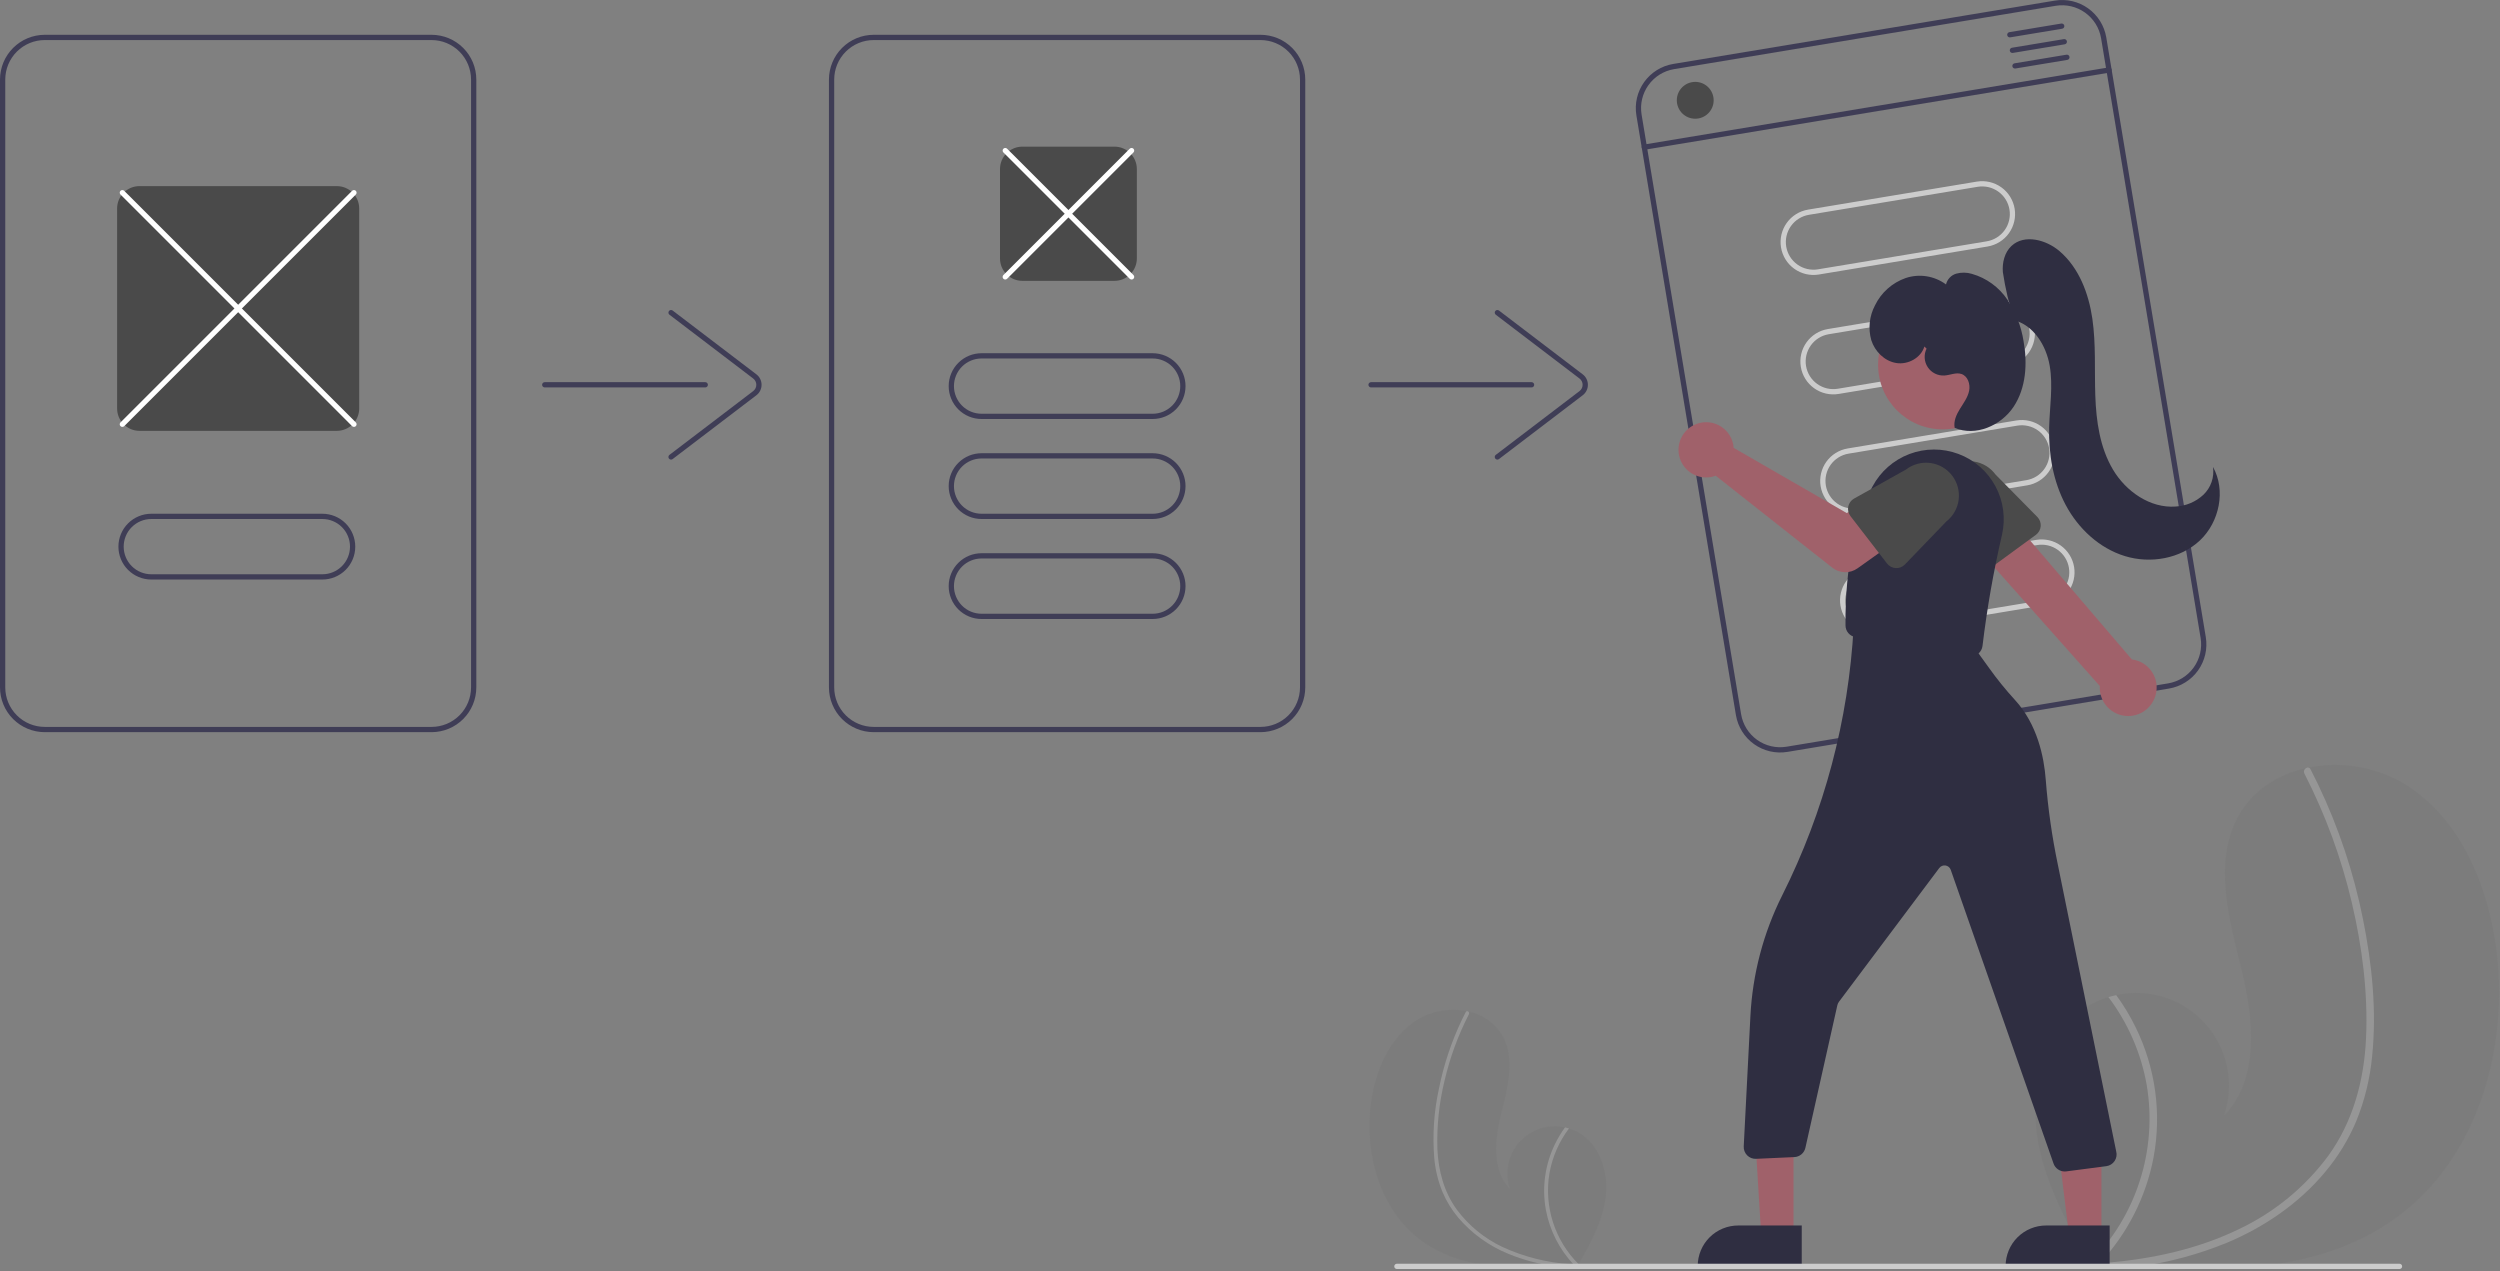<svg width="950" height="483" viewBox="0 0 950 483" fill="none" xmlns="http://www.w3.org/2000/svg">
<rect x="0" y="0" width="950" height="483" fill="#808080" stroke="none"/>
<g clip-path="url(#clip0)">
<path d="M910.323 462.903C882.682 482.816 846.861 483.816 812.236 481.37C807.401 481.029 802.6 480.628 797.844 480.197C797.815 480.189 797.777 480.192 797.748 480.184C797.52 480.163 797.291 480.141 797.072 480.128C796.09 480.036 795.108 479.944 794.136 479.852L794.365 480.29L795.086 481.65C794.827 481.195 794.568 480.749 794.309 480.294C794.233 480.158 794.147 480.021 794.072 479.885C785.102 464.276 776.206 448.093 773.936 430.269C771.591 411.769 778.183 390.821 794.465 381.728C796.6 380.539 798.862 379.592 801.207 378.904C802.181 378.608 803.168 378.368 804.166 378.156C810.273 376.8 816.63 377.095 822.585 379.01C828.54 380.926 833.877 384.393 838.048 389.055C842.218 393.717 845.072 399.406 846.315 405.536C847.558 411.667 847.146 418.018 845.121 423.936C858.926 409.781 856.351 386.817 851.589 367.626C846.818 348.434 841.042 327.079 850.746 309.842C856.14 300.247 865.626 294.294 876.272 291.896C876.599 291.826 876.925 291.755 877.252 291.694C889.936 289.125 903.123 291.436 914.178 298.164C934.534 310.992 944.988 335.313 948.382 359.137C953.849 397.475 941.75 440.262 910.323 462.903Z" fill="#6F6F6F" fill-opacity="0.2"/>
<path d="M901.399 401.446C900.597 409.903 898.565 418.197 895.369 426.067C892.423 433.032 888.453 439.517 883.59 445.308C873.655 457.258 860.519 466.243 846.252 472.23C835.344 476.698 823.914 479.769 812.236 481.37C807.401 481.029 802.6 480.629 797.844 480.197C797.815 480.189 797.777 480.192 797.748 480.184C797.52 480.163 797.291 480.141 797.072 480.128C796.09 480.036 795.108 479.944 794.136 479.852L794.365 480.29L795.086 481.65C794.827 481.195 794.568 480.749 794.309 480.294C794.233 480.158 794.147 480.021 794.072 479.885C802.827 471.161 809.364 460.467 813.135 448.697C816.906 436.927 817.801 424.424 815.745 412.237C813.593 400.136 808.612 388.714 801.207 378.904C802.181 378.608 803.168 378.368 804.166 378.156C806.98 382.003 809.449 386.091 811.543 390.373C819.056 405.644 821.453 422.927 818.379 439.666C815.521 454.813 808.401 468.831 797.854 480.073C798.778 480.008 799.71 479.932 800.622 479.849C817.906 478.385 835.155 474.669 850.832 467.058C864.232 460.711 875.865 451.165 884.707 439.263C894.202 426.169 898.385 410.419 899.104 394.411C899.866 377.273 897.642 359.834 893.731 343.168C889.738 326.082 883.668 309.549 875.658 293.937C875.479 293.583 875.443 293.174 875.557 292.794C875.672 292.414 875.928 292.093 876.272 291.896C876.56 291.702 876.912 291.63 877.252 291.694C877.419 291.738 877.573 291.82 877.704 291.932C877.835 292.044 877.939 292.184 878.008 292.342C878.996 294.27 879.966 296.2 880.899 298.152C888.668 314.406 894.388 331.562 897.927 349.227C901.363 366.267 903.197 384.093 901.399 401.446Z" fill="white" fill-opacity="0.2"/>
<path d="M540.482 471.702C554.601 481.874 572.9 482.385 590.587 481.135C593.056 480.961 595.509 480.756 597.938 480.536C597.953 480.532 597.972 480.533 597.987 480.53C598.104 480.519 598.221 480.507 598.333 480.501C598.834 480.454 599.336 480.407 599.833 480.36L599.715 480.584L599.347 481.279C599.479 481.046 599.612 480.818 599.744 480.586C599.783 480.516 599.827 480.446 599.865 480.377C604.447 472.403 608.992 464.137 610.151 455.032C611.349 445.582 607.982 434.881 599.664 430.236C598.573 429.629 597.418 429.145 596.22 428.794C595.723 428.642 595.219 428.52 594.709 428.411C591.589 427.719 588.342 427.869 585.3 428.848C582.258 429.826 579.532 431.597 577.401 433.979C575.271 436.36 573.813 439.266 573.178 442.398C572.543 445.529 572.754 448.774 573.788 451.797C566.736 444.566 568.052 432.836 570.484 423.032C572.922 413.229 575.872 402.32 570.915 393.515C569.511 391.153 567.624 389.116 565.377 387.536C563.129 385.956 560.573 384.869 557.876 384.348C557.709 384.312 557.542 384.276 557.375 384.245C550.896 382.933 544.16 384.113 538.513 387.55C528.115 394.103 522.774 406.526 521.041 418.696C518.248 438.28 524.428 460.136 540.482 471.702Z" fill="#6F6F6F" fill-opacity="0.2"/>
<path d="M545.04 440.309C545.45 444.629 546.488 448.865 548.121 452.886C549.625 456.443 551.653 459.756 554.138 462.714C559.302 468.759 565.843 473.475 573.21 476.466C578.783 478.749 584.621 480.317 590.587 481.135C593.056 480.961 595.509 480.757 597.938 480.536C597.953 480.532 597.972 480.534 597.987 480.53C598.104 480.519 598.221 480.508 598.333 480.501C598.834 480.454 599.336 480.407 599.833 480.36L599.715 480.584L599.347 481.279C599.479 481.046 599.612 480.818 599.744 480.586C599.783 480.516 599.827 480.447 599.865 480.377C595.393 475.921 592.053 470.457 590.127 464.445C588.201 458.433 587.744 452.046 588.794 445.821C589.893 439.639 592.438 433.805 596.22 428.794C595.723 428.643 595.219 428.52 594.709 428.411C593.271 430.377 592.01 432.465 590.941 434.652C587.103 442.453 585.878 451.282 587.449 459.832C588.909 467.57 592.546 474.73 597.933 480.473C597.461 480.439 596.985 480.401 596.519 480.359C587.641 479.771 578.948 477.557 570.871 473.825C564.026 470.582 558.084 465.706 553.567 459.626C548.717 452.937 546.58 444.892 546.213 436.715C545.93 427.905 546.854 419.098 548.957 410.539C550.997 401.811 554.098 393.366 558.189 385.391C558.281 385.21 558.299 385.001 558.241 384.807C558.182 384.613 558.052 384.449 557.876 384.348C557.729 384.249 557.549 384.212 557.375 384.245C557.29 384.268 557.211 384.309 557.144 384.366C557.077 384.424 557.024 384.495 556.989 384.576C556.484 385.561 555.989 386.547 555.512 387.544C551.543 395.847 548.622 404.611 546.814 413.634C544.89 422.386 544.292 431.378 545.04 440.309Z" fill="white" fill-opacity="0.2"/>
<path d="M164 13.223H17C12.493 13.229 8.173 15.023 4.986 18.209C1.799 21.396 0.006 25.716 0 30.223V261.223C0.006 265.73 1.799 270.05 4.986 273.237C8.173 276.424 12.493 278.217 17 278.223H164C168.507 278.217 172.827 276.424 176.014 273.237C179.201 270.05 180.994 265.73 181 261.223V30.223C180.994 25.716 179.201 21.396 176.014 18.209C172.827 15.023 168.507 13.229 164 13.223ZM179 261.223C178.995 265.2 177.413 269.012 174.601 271.824C171.789 274.636 167.977 276.218 164 276.223H17C13.023 276.218 9.211 274.636 6.399 271.824C3.587 269.012 2.005 265.2 2 261.223V30.223C2.005 26.246 3.587 22.434 6.399 19.622C9.211 16.81 13.023 15.228 17 15.223H164C167.977 15.228 171.789 16.81 174.601 19.622C177.413 22.434 178.995 26.246 179 30.223V261.223Z" fill="#3F3D56"/>
<path d="M479 278.223H332C327.493 278.218 323.172 276.425 319.985 273.238C316.798 270.051 315.005 265.73 315 261.223V30.223C315.005 25.716 316.798 21.395 319.985 18.208C323.172 15.021 327.493 13.228 332 13.223H479C483.507 13.228 487.828 15.021 491.015 18.208C494.202 21.395 495.995 25.716 496 30.223V261.223C495.995 265.73 494.202 270.051 491.015 273.238C487.828 276.425 483.507 278.218 479 278.223ZM332 15.223C328.023 15.227 324.21 16.809 321.398 19.621C318.586 22.433 317.004 26.246 317 30.223V261.223C317.004 265.2 318.586 269.013 321.398 271.825C324.21 274.637 328.023 276.219 332 276.223H479C482.977 276.219 486.79 274.637 489.602 271.825C492.414 269.013 493.996 265.2 494 261.223V30.223C493.996 26.246 492.414 22.433 489.602 19.621C486.79 16.809 482.977 15.227 479 15.223H332Z" fill="#3F3D56"/>
<path d="M268 147.223H207C206.735 147.223 206.48 147.118 206.293 146.93C206.105 146.743 206 146.488 206 146.223C206 145.958 206.105 145.703 206.293 145.516C206.48 145.328 206.735 145.223 207 145.223H268C268.265 145.223 268.52 145.328 268.707 145.516C268.895 145.703 269 145.958 269 146.223C269 146.488 268.895 146.743 268.707 146.93C268.52 147.118 268.265 147.223 268 147.223Z" fill="#3F3D56"/>
<path d="M255.001 174.649C254.791 174.649 254.587 174.583 254.417 174.461C254.247 174.34 254.12 174.167 254.053 173.969C253.986 173.771 253.983 173.556 254.044 173.356C254.105 173.156 254.228 172.98 254.394 172.853L286.218 148.609C286.585 148.329 286.883 147.968 287.088 147.555C287.293 147.141 287.399 146.685 287.399 146.223C287.399 145.761 287.293 145.306 287.088 144.892C286.883 144.478 286.585 144.117 286.218 143.837L254.394 119.593C254.183 119.432 254.045 119.194 254.01 118.931C253.975 118.669 254.045 118.403 254.206 118.192C254.366 117.981 254.604 117.843 254.866 117.807C255.129 117.772 255.395 117.842 255.606 118.002L287.429 142.246C288.042 142.713 288.538 143.314 288.88 144.004C289.222 144.694 289.399 145.453 289.399 146.223C289.399 146.993 289.222 147.752 288.88 148.442C288.538 149.132 288.042 149.734 287.429 150.2L255.606 174.444C255.432 174.577 255.219 174.649 255.001 174.649V174.649Z" fill="#3F3D56"/>
<path d="M582 147.223H521C520.735 147.223 520.48 147.118 520.293 146.93C520.105 146.743 520 146.488 520 146.223C520 145.958 520.105 145.703 520.293 145.516C520.48 145.328 520.735 145.223 521 145.223H582C582.265 145.223 582.52 145.328 582.707 145.516C582.895 145.703 583 145.958 583 146.223C583 146.488 582.895 146.743 582.707 146.93C582.52 147.118 582.265 147.223 582 147.223Z" fill="#3F3D56"/>
<path d="M569.001 174.649C568.791 174.649 568.587 174.583 568.417 174.461C568.247 174.34 568.12 174.167 568.053 173.969C567.986 173.771 567.983 173.556 568.044 173.356C568.105 173.156 568.228 172.98 568.394 172.853L600.217 148.609C600.585 148.329 600.883 147.968 601.088 147.555C601.293 147.141 601.399 146.685 601.399 146.223C601.399 145.761 601.293 145.306 601.088 144.892C600.883 144.478 600.585 144.117 600.217 143.837L568.394 119.593C568.183 119.432 568.045 119.194 568.01 118.931C567.975 118.669 568.045 118.403 568.206 118.192C568.366 117.981 568.604 117.843 568.866 117.807C569.129 117.772 569.395 117.842 569.606 118.002L601.429 142.246C602.042 142.713 602.538 143.314 602.88 144.004C603.222 144.694 603.399 145.453 603.399 146.223C603.399 146.993 603.222 147.752 602.88 148.442C602.538 149.132 602.042 149.734 601.429 150.2L569.606 174.444C569.432 174.577 569.219 174.649 569.001 174.649V174.649Z" fill="#3F3D56"/>
<path d="M423.5 106.723H388.5C386.246 106.721 384.086 105.824 382.492 104.231C380.899 102.637 380.003 100.477 380 98.223V64.223C380.003 61.969 380.899 59.809 382.492 58.215C384.086 56.622 386.246 55.725 388.5 55.723H423.5C425.754 55.725 427.914 56.622 429.508 58.215C431.101 59.809 431.998 61.969 432 64.223V98.223C431.998 100.477 431.101 102.637 429.508 104.231C427.914 105.824 425.754 106.721 423.5 106.723V106.723Z" fill="#4A4A4A"/>
<path d="M430 106.223C429.869 106.223 429.739 106.197 429.617 106.147C429.496 106.097 429.386 106.023 429.293 105.93L381.293 57.93C381.2 57.837 381.127 57.727 381.076 57.606C381.026 57.484 381 57.354 381 57.223C381 57.092 381.026 56.962 381.076 56.84C381.127 56.719 381.2 56.609 381.293 56.516C381.386 56.423 381.496 56.349 381.617 56.299C381.739 56.249 381.869 56.223 382 56.223C382.131 56.223 382.261 56.249 382.383 56.299C382.504 56.349 382.614 56.423 382.707 56.516L430.707 104.516C430.847 104.656 430.942 104.834 430.981 105.028C431.019 105.222 430.999 105.423 430.924 105.606C430.848 105.788 430.72 105.945 430.556 106.054C430.391 106.164 430.198 106.223 430 106.223L430 106.223Z" fill="white"/>
<path d="M382 106.223C381.802 106.223 381.609 106.164 381.445 106.054C381.28 105.945 381.152 105.788 381.076 105.606C381.001 105.423 380.981 105.222 381.019 105.028C381.058 104.834 381.153 104.656 381.293 104.516L429.293 56.516C429.386 56.423 429.496 56.349 429.617 56.299C429.739 56.249 429.869 56.223 430 56.223C430.131 56.223 430.261 56.249 430.383 56.299C430.504 56.349 430.614 56.423 430.707 56.516C430.8 56.609 430.874 56.719 430.924 56.84C430.974 56.962 431 57.092 431 57.223C431 57.354 430.974 57.484 430.924 57.606C430.874 57.727 430.8 57.837 430.707 57.93L382.707 105.93C382.614 106.023 382.504 106.097 382.383 106.147C382.261 106.197 382.131 106.223 382 106.223V106.223Z" fill="white"/>
<path d="M438 159.223H373C369.685 159.223 366.505 157.906 364.161 155.562C361.817 153.218 360.5 150.038 360.5 146.723C360.5 143.408 361.817 140.228 364.161 137.884C366.505 135.54 369.685 134.223 373 134.223H438C441.315 134.223 444.495 135.54 446.839 137.884C449.183 140.228 450.5 143.408 450.5 146.723C450.5 150.038 449.183 153.218 446.839 155.562C444.495 157.906 441.315 159.223 438 159.223ZM373 136.223C370.215 136.223 367.545 137.329 365.575 139.298C363.606 141.268 362.5 143.938 362.5 146.723C362.5 149.508 363.606 152.179 365.575 154.148C367.545 156.117 370.215 157.223 373 157.223H438C440.785 157.223 443.456 156.117 445.425 154.148C447.394 152.179 448.5 149.508 448.5 146.723C448.5 143.938 447.394 141.268 445.425 139.298C443.456 137.329 440.785 136.223 438 136.223H373Z" fill="#3F3D56"/>
<path d="M438 197.223H373C369.685 197.223 366.505 195.906 364.161 193.562C361.817 191.218 360.5 188.038 360.5 184.723C360.5 181.408 361.817 178.228 364.161 175.884C366.505 173.54 369.685 172.223 373 172.223H438C441.315 172.223 444.495 173.54 446.839 175.884C449.183 178.228 450.5 181.408 450.5 184.723C450.5 188.038 449.183 191.218 446.839 193.562C444.495 195.906 441.315 197.223 438 197.223V197.223ZM373 174.223C370.215 174.223 367.545 175.329 365.575 177.298C363.606 179.268 362.5 181.938 362.5 184.723C362.5 187.508 363.606 190.179 365.575 192.148C367.545 194.117 370.215 195.223 373 195.223H438C440.785 195.223 443.456 194.117 445.425 192.148C447.394 190.179 448.5 187.508 448.5 184.723C448.5 181.938 447.394 179.268 445.425 177.298C443.456 175.329 440.785 174.223 438 174.223H373Z" fill="#3F3D56"/>
<path d="M438 235.223H373C369.685 235.223 366.505 233.906 364.161 231.562C361.817 229.218 360.5 226.038 360.5 222.723C360.5 219.408 361.817 216.228 364.161 213.884C366.505 211.54 369.685 210.223 373 210.223H438C441.315 210.223 444.495 211.54 446.839 213.884C449.183 216.228 450.5 219.408 450.5 222.723C450.5 226.038 449.183 229.218 446.839 231.562C444.495 233.906 441.315 235.223 438 235.223ZM373 212.223C370.215 212.223 367.545 213.329 365.575 215.298C363.606 217.268 362.5 219.938 362.5 222.723C362.5 225.508 363.606 228.179 365.575 230.148C367.545 232.117 370.215 233.223 373 233.223H438C440.785 233.223 443.456 232.117 445.425 230.148C447.394 228.179 448.5 225.508 448.5 222.723C448.5 219.938 447.394 217.268 445.425 215.298C443.456 213.329 440.785 212.223 438 212.223H373Z" fill="#3F3D56"/>
<path d="M780.831 0.231L635.815 24.299C631.37 25.043 627.402 27.519 624.78 31.184C622.158 34.85 621.096 39.406 621.828 43.852L659.649 271.735C660.393 276.18 662.869 280.149 666.535 282.771C670.2 285.393 674.756 286.454 679.203 285.723L824.219 261.655C828.664 260.911 832.632 258.434 835.254 254.769C837.876 251.103 838.938 246.548 838.206 242.101L800.385 14.218C799.641 9.773 797.165 5.805 793.5 3.183C789.834 0.561 785.278 -0.501 780.831 0.231V0.231ZM836.233 242.428C836.879 246.352 835.943 250.372 833.63 253.607C831.316 256.841 827.814 259.026 823.891 259.682L678.875 283.75C674.951 284.396 670.931 283.46 667.697 281.146C664.462 278.832 662.278 275.33 661.622 271.408L623.801 43.525C623.155 39.601 624.091 35.581 626.405 32.347C628.718 29.112 632.22 26.927 636.143 26.272L781.159 2.204C785.083 1.557 789.103 2.494 792.337 4.807C795.572 7.121 797.756 10.623 798.412 14.546L836.233 242.428Z" fill="#3F3D56"/>
<path d="M755.286 93.674L691.163 104.316C687.893 104.859 684.54 104.081 681.844 102.152C679.148 100.223 677.328 97.302 676.785 94.032C676.242 90.761 677.021 87.409 678.95 84.713C680.879 82.016 683.799 80.197 687.07 79.654L751.193 69.012C754.462 68.471 757.813 69.251 760.507 71.18C763.202 73.109 765.021 76.028 765.563 79.298C766.106 82.567 765.328 85.918 763.401 88.614C761.474 91.309 758.555 93.13 755.286 93.674V93.674ZM687.397 81.627C684.651 82.083 682.198 83.612 680.578 85.877C678.959 88.142 678.305 90.957 678.761 93.704C679.216 96.451 680.745 98.904 683.009 100.524C685.273 102.144 688.089 102.799 690.836 102.343L754.958 91.701C757.705 91.245 760.158 89.716 761.778 87.451C763.397 85.186 764.051 82.371 763.595 79.624C763.139 76.877 761.611 74.424 759.347 72.804C757.082 71.184 754.267 70.529 751.52 70.985L687.397 81.627Z" fill="#CCCCCC"/>
<path d="M762.817 139.053L698.694 149.696C697.075 149.965 695.417 149.914 693.818 149.543C692.218 149.172 690.707 148.489 689.371 147.534C688.035 146.579 686.9 145.371 686.032 143.977C685.163 142.583 684.578 141.032 684.309 139.412C684.04 137.792 684.093 136.135 684.465 134.536C684.837 132.936 685.52 131.425 686.476 130.09C687.432 128.755 688.641 127.621 690.035 126.753C691.43 125.885 692.981 125.301 694.601 125.033L758.724 114.391C761.995 113.848 765.347 114.627 768.043 116.555C770.74 118.484 772.559 121.405 773.102 124.676C773.645 127.946 772.866 131.298 770.937 133.995C769.009 136.691 766.088 138.511 762.817 139.053V139.053ZM694.929 127.006C692.183 127.463 689.73 128.992 688.111 131.257C686.492 133.521 685.838 136.336 686.294 139.083C686.75 141.829 688.278 144.282 690.542 145.902C692.806 147.522 695.62 148.177 698.367 147.723L762.49 137.08C765.236 136.623 767.688 135.094 769.307 132.83C770.927 130.565 771.58 127.75 771.124 125.004C770.668 122.257 769.141 119.804 766.877 118.184C764.613 116.564 761.798 115.909 759.052 116.364L694.929 127.006Z" fill="#CCCCCC"/>
<path d="M770.349 184.433L706.226 195.075C704.606 195.345 702.949 195.293 701.349 194.922C699.749 194.551 698.238 193.869 696.902 192.914C695.566 191.959 694.432 190.75 693.563 189.356C692.695 187.963 692.109 186.412 691.84 184.792C691.572 183.172 691.625 181.514 691.996 179.915C692.368 178.315 693.051 176.805 694.007 175.469C694.963 174.134 696.173 173 697.567 172.132C698.961 171.265 700.512 170.68 702.133 170.412L766.255 159.77C769.525 159.23 772.875 160.009 775.57 161.938C778.265 163.867 780.083 166.787 780.626 170.056C781.169 173.325 780.391 176.676 778.464 179.372C776.536 182.068 773.618 183.888 770.349 184.433ZM702.46 172.385C701.1 172.611 699.797 173.102 698.626 173.831C697.456 174.56 696.44 175.513 695.637 176.634C694.835 177.756 694.261 179.025 693.949 180.368C693.637 181.711 693.593 183.103 693.818 184.463C694.044 185.824 694.536 187.126 695.265 188.297C695.994 189.467 696.947 190.483 698.069 191.285C699.191 192.087 700.46 192.66 701.803 192.972C703.146 193.284 704.538 193.328 705.898 193.102L770.021 182.46C771.382 182.235 772.685 181.743 773.856 181.015C775.027 180.286 776.043 179.333 776.845 178.211C777.648 177.09 778.222 175.821 778.534 174.478C778.847 173.134 778.891 171.742 778.665 170.382C778.439 169.021 777.948 167.718 777.218 166.547C776.489 165.377 775.536 164.361 774.414 163.559C773.292 162.757 772.023 162.184 770.679 161.872C769.335 161.561 767.944 161.517 766.583 161.743L702.46 172.385Z" fill="#CCCCCC"/>
<path d="M777.88 229.812L713.757 240.454C712.138 240.723 710.481 240.67 708.882 240.299C707.284 239.927 705.773 239.245 704.438 238.29C703.103 237.335 701.969 236.126 701.101 234.733C700.233 233.339 699.648 231.789 699.379 230.17C699.111 228.55 699.163 226.894 699.535 225.295C699.906 223.696 700.589 222.186 701.544 220.851C702.499 219.515 703.708 218.381 705.101 217.513C706.494 216.645 708.045 216.06 709.664 215.792L773.787 205.149C777.057 204.609 780.407 205.389 783.102 207.317C785.796 209.246 787.615 212.166 788.157 215.435C788.7 218.705 787.922 222.055 785.995 224.751C784.068 227.447 781.149 229.268 777.88 229.812V229.812ZM709.992 217.765C708.631 217.99 707.329 218.482 706.158 219.211C704.988 219.94 703.973 220.893 703.171 222.014C701.551 224.279 700.896 227.095 701.352 229.842C701.808 232.589 703.337 235.043 705.602 236.663C707.867 238.283 710.683 238.937 713.43 238.481L777.553 227.839C780.299 227.383 782.752 225.854 784.372 223.589C785.992 221.324 786.645 218.509 786.189 215.762C785.734 213.015 784.205 210.562 781.941 208.942C779.677 207.322 776.861 206.667 774.114 207.122L709.992 217.765Z" fill="#CCCCCC"/>
<path d="M801.592 27.595L625.007 56.902C624.878 56.924 624.745 56.92 624.616 56.89C624.488 56.861 624.367 56.806 624.26 56.73C624.153 56.654 624.062 56.557 623.992 56.445C623.922 56.334 623.875 56.209 623.854 56.079C623.832 55.95 623.836 55.817 623.866 55.689C623.896 55.56 623.951 55.439 624.028 55.333C624.105 55.226 624.202 55.135 624.314 55.066C624.425 54.996 624.55 54.95 624.68 54.929L801.264 25.622C801.394 25.6 801.527 25.603 801.655 25.633C801.783 25.662 801.905 25.717 802.012 25.793C802.119 25.87 802.21 25.966 802.28 26.078C802.349 26.19 802.396 26.314 802.418 26.444C802.44 26.574 802.435 26.706 802.405 26.835C802.375 26.963 802.321 27.084 802.244 27.191C802.167 27.298 802.07 27.388 801.958 27.458C801.846 27.527 801.722 27.573 801.592 27.595V27.595Z" fill="#3F3D56"/>
<path d="M644.19 45.114C648.056 45.114 651.19 41.98 651.19 38.114C651.19 34.248 648.056 31.114 644.19 31.114C640.324 31.114 637.19 34.248 637.19 38.114C637.19 41.98 640.324 45.114 644.19 45.114Z" fill="#4A4A4A"/>
<path d="M783.619 10.919L763.889 14.193C763.628 14.236 763.36 14.173 763.145 14.018C762.93 13.864 762.785 13.631 762.742 13.37C762.699 13.109 762.761 12.841 762.914 12.626C763.068 12.41 763.301 12.264 763.561 12.22L783.292 8.946C783.553 8.903 783.82 8.966 784.035 9.12C784.25 9.275 784.395 9.508 784.439 9.769C784.482 10.03 784.42 10.298 784.266 10.513C784.113 10.729 783.88 10.874 783.619 10.919V10.919Z" fill="#3F3D56"/>
<path d="M784.601 16.838L764.871 20.112C764.61 20.155 764.343 20.092 764.128 19.937C763.913 19.783 763.768 19.55 763.724 19.289C763.681 19.028 763.743 18.76 763.897 18.545C764.05 18.329 764.283 18.183 764.544 18.139L784.274 14.865C784.535 14.822 784.802 14.885 785.017 15.039C785.232 15.194 785.377 15.427 785.421 15.688C785.464 15.949 785.402 16.217 785.249 16.432C785.095 16.648 784.862 16.793 784.601 16.838V16.838Z" fill="#3F3D56"/>
<path d="M785.584 22.757L765.854 26.031C765.724 26.053 765.591 26.049 765.463 26.02C765.335 25.99 765.213 25.936 765.106 25.86C764.999 25.783 764.908 25.686 764.838 25.575C764.769 25.463 764.722 25.339 764.7 25.209C764.679 25.079 764.683 24.946 764.713 24.818C764.743 24.69 764.798 24.569 764.874 24.462C764.951 24.355 765.048 24.265 765.16 24.195C765.272 24.126 765.396 24.079 765.526 24.058L785.256 20.784C785.386 20.762 785.519 20.766 785.647 20.795C785.775 20.825 785.897 20.879 786.004 20.955C786.111 21.032 786.202 21.128 786.272 21.24C786.341 21.352 786.388 21.476 786.41 21.606C786.431 21.736 786.427 21.869 786.397 21.997C786.367 22.125 786.312 22.246 786.236 22.353C786.159 22.46 786.062 22.55 785.95 22.62C785.838 22.689 785.714 22.736 785.584 22.757Z" fill="#3F3D56"/>
<path d="M128 163.723H53C50.746 163.721 48.586 162.824 46.992 161.231C45.399 159.637 44.502 157.477 44.5 155.223V79.223C44.502 76.969 45.399 74.809 46.992 73.215C48.586 71.622 50.746 70.725 53 70.723H128C130.254 70.725 132.414 71.622 134.008 73.215C135.601 74.809 136.497 76.969 136.5 79.223V155.223C136.498 157.477 135.601 159.637 134.008 161.231C132.414 162.824 130.254 163.721 128 163.723V163.723Z" fill="#4A4A4A"/>
<path d="M122.5 220.223H57.5C54.185 220.223 51.005 218.906 48.661 216.562C46.317 214.218 45 211.038 45 207.723C45 204.408 46.317 201.228 48.661 198.884C51.005 196.54 54.185 195.223 57.5 195.223H122.5C125.815 195.223 128.995 196.54 131.339 198.884C133.683 201.228 135 204.408 135 207.723C135 211.038 133.683 214.218 131.339 216.562C128.995 218.906 125.815 220.223 122.5 220.223ZM57.5 197.223C54.715 197.223 52.044 198.329 50.075 200.298C48.106 202.268 47 204.938 47 207.723C47 210.508 48.106 213.179 50.075 215.148C52.044 217.117 54.715 218.223 57.5 218.223H122.5C125.285 218.223 127.955 217.117 129.925 215.148C131.894 213.179 133 210.508 133 207.723C133 204.938 131.894 202.268 129.925 200.298C127.955 198.329 125.285 197.223 122.5 197.223H57.5Z" fill="#3F3D56"/>
<path d="M134.5 162.223C134.369 162.223 134.239 162.197 134.117 162.147C133.996 162.097 133.886 162.023 133.793 161.93L45.793 73.93C45.699 73.837 45.624 73.727 45.573 73.606C45.522 73.484 45.496 73.353 45.495 73.222C45.495 73.09 45.521 72.959 45.571 72.837C45.621 72.715 45.695 72.605 45.788 72.511C45.882 72.418 45.992 72.344 46.114 72.294C46.236 72.244 46.367 72.218 46.499 72.219C46.631 72.219 46.761 72.246 46.883 72.296C47.004 72.348 47.114 72.422 47.207 72.516L135.207 160.516C135.347 160.656 135.442 160.834 135.481 161.028C135.519 161.222 135.5 161.423 135.424 161.606C135.348 161.788 135.22 161.945 135.056 162.054C134.891 162.164 134.698 162.223 134.5 162.223V162.223Z" fill="white"/>
<path d="M46.5 162.223C46.302 162.223 46.109 162.164 45.944 162.055C45.78 161.945 45.652 161.789 45.576 161.606C45.501 161.423 45.481 161.222 45.519 161.028C45.558 160.834 45.653 160.656 45.793 160.516L133.793 72.516C133.885 72.422 133.996 72.348 134.117 72.297C134.239 72.246 134.369 72.219 134.501 72.219C134.633 72.218 134.764 72.244 134.886 72.294C135.008 72.344 135.118 72.418 135.212 72.511C135.305 72.605 135.379 72.716 135.429 72.837C135.479 72.959 135.505 73.09 135.504 73.222C135.504 73.354 135.478 73.484 135.427 73.606C135.376 73.727 135.301 73.838 135.207 73.93L47.207 161.93C47.114 162.023 47.004 162.097 46.883 162.147C46.761 162.197 46.631 162.223 46.5 162.223V162.223Z" fill="white"/>
<path d="M819.054 264.413C819.517 262.912 819.645 261.328 819.43 259.772C819.215 258.217 818.661 256.727 817.807 255.409C816.954 254.09 815.822 252.975 814.491 252.141C813.16 251.308 811.663 250.776 810.104 250.584L758.771 190.6L746.798 203.171L797.929 260.685C797.78 263.325 798.604 265.928 800.245 268.001C801.887 270.073 804.232 271.472 806.836 271.932C809.44 272.391 812.122 271.88 814.373 270.494C816.625 269.108 818.291 266.944 819.054 264.413V264.413Z" fill="#A0616A"/>
<path d="M773.641 203.237L755.291 216.647C754.769 217.029 754.171 217.294 753.538 217.423C752.904 217.553 752.25 217.544 751.62 217.398C750.99 217.252 750.399 216.972 749.887 216.577C749.375 216.182 748.954 215.681 748.653 215.109L738.109 195.053C736.172 192.371 735.377 189.03 735.9 185.763C736.422 182.496 738.219 179.569 740.896 177.625C743.573 175.68 746.911 174.877 750.18 175.39C753.448 175.904 756.38 177.692 758.332 180.364L774.191 196.445C774.644 196.906 774.994 197.459 775.215 198.066C775.436 198.674 775.523 199.322 775.471 199.967C775.419 200.611 775.228 201.237 774.912 201.801C774.597 202.366 774.163 202.855 773.641 203.237V203.237Z" fill="#4A4A4A"/>
<path d="M738.233 163.162C751.798 163.162 762.794 152.166 762.794 138.601C762.794 125.036 751.798 114.04 738.233 114.04C724.668 114.04 713.672 125.036 713.672 138.601C713.672 152.166 724.668 163.162 738.233 163.162Z" fill="#A0616A"/>
<path d="M748.902 249.409C748.647 249.409 748.393 249.388 748.141 249.346L705.046 242.092C704.008 241.919 703.064 241.387 702.378 240.589C701.692 239.791 701.308 238.777 701.294 237.725C701.162 227.865 701.9 202.977 711.559 184.849C714.58 179.182 719.556 174.806 725.562 172.534C731.568 170.262 738.195 170.249 744.209 172.497C750.224 174.744 755.218 179.101 758.262 184.755C761.305 190.409 762.192 196.976 760.756 203.235C757.523 217.159 755.052 231.25 753.354 245.444C753.224 246.535 752.699 247.54 751.879 248.271C751.059 249.001 750 249.406 748.902 249.409L748.902 249.409Z" fill="#2F2E41"/>
<path d="M658.548 168.538C658.671 169.078 658.751 169.626 658.788 170.178L701.745 194.96L712.186 188.949L723.318 203.521L705.867 215.959C704.457 216.964 702.76 217.484 701.029 217.442C699.298 217.4 697.628 216.797 696.269 215.725L651.973 180.779C649.973 181.519 647.796 181.633 645.731 181.106C643.666 180.578 641.81 179.435 640.41 177.827C639.011 176.219 638.134 174.223 637.897 172.104C637.659 169.986 638.072 167.846 639.081 165.968C640.09 164.09 641.646 162.564 643.544 161.592C645.441 160.62 647.589 160.249 649.703 160.528C651.816 160.807 653.794 161.723 655.374 163.154C656.954 164.585 658.061 166.463 658.548 168.538V168.538Z" fill="#A0616A"/>
<path d="M702.335 192.483C702.465 191.849 702.729 191.251 703.111 190.729C703.492 190.207 703.982 189.774 704.546 189.458L724.26 178.435C726.879 176.414 730.192 175.514 733.474 175.932C736.756 176.35 739.738 178.052 741.767 180.666C743.796 183.279 744.705 186.59 744.296 189.873C743.888 193.156 742.194 196.143 739.586 198.179L723.869 214.501C723.42 214.966 722.877 215.33 722.275 215.567C721.673 215.803 721.027 215.908 720.382 215.872C719.736 215.837 719.105 215.663 718.533 215.362C717.961 215.061 717.46 214.64 717.065 214.128L703.181 196.134C702.786 195.622 702.506 195.031 702.36 194.401C702.214 193.771 702.205 193.117 702.335 192.483Z" fill="#4A4A4A"/>
<path d="M681.537 469.689H669.277L666.391 422.554L681.539 422.401L681.537 469.689Z" fill="#A0616A"/>
<path d="M684.663 481.573L645.133 481.572V481.072C645.133 479.051 645.531 477.05 646.304 475.184C647.077 473.317 648.211 471.621 649.639 470.192C651.068 468.763 652.764 467.63 654.631 466.857C656.498 466.083 658.499 465.685 660.519 465.685H660.52L684.664 465.687L684.663 481.573Z" fill="#2F2E41"/>
<path d="M798.537 469.689H786.277L780.445 422.401H798.539L798.537 469.689Z" fill="#A0616A"/>
<path d="M801.663 481.573L762.133 481.572V481.072C762.133 479.051 762.531 477.05 763.304 475.184C764.077 473.317 765.211 471.621 766.639 470.192C768.068 468.763 769.764 467.63 771.631 466.857C773.498 466.083 775.499 465.685 777.519 465.685H777.52L801.664 465.687L801.663 481.573Z" fill="#2F2E41"/>
<path d="M784.599 445.167C783.666 445.165 782.756 444.874 781.995 444.335C781.233 443.795 780.657 443.033 780.346 442.153L741.276 330.526C741.127 330.099 740.863 329.72 740.515 329.43C740.167 329.141 739.746 328.951 739.298 328.882C738.851 328.813 738.393 328.866 737.973 329.037C737.553 329.208 737.188 329.49 736.916 329.853L698.806 380.666C698.509 381.063 698.3 381.518 698.191 382.001L686.047 436.181C685.829 437.144 685.302 438.008 684.546 438.643C683.79 439.277 682.846 439.645 681.86 439.692L667.315 440.353C666.688 440.385 666.061 440.283 665.476 440.055C664.891 439.827 664.36 439.478 663.92 439.03C663.478 438.585 663.133 438.053 662.909 437.467C662.685 436.881 662.585 436.255 662.617 435.628L665.153 386.176C665.953 370.178 670.075 354.522 677.256 340.204C693.221 308.369 702.458 273.588 704.391 238.026L704.422 237.473L749.174 244.593L755.892 253.895C758.89 258.091 762.137 262.104 765.617 265.91C774.173 275.187 776.741 287.593 777.389 296.366C778.226 307.149 779.753 317.867 781.959 328.455L804.153 437.517C804.32 438.136 804.352 438.783 804.247 439.416C804.143 440.049 803.905 440.652 803.548 441.185C803.192 441.718 802.726 442.168 802.181 442.507C801.636 442.845 801.026 443.063 800.39 443.146L785.175 445.13C784.984 445.155 784.791 445.167 784.599 445.167Z" fill="#2F2E41"/>
<path d="M765.391 121.554C763.44 115.64 761.999 109.569 761.086 103.408C760.799 99.822 761.717 95.963 764.329 93.488C769.217 88.857 777.522 91.063 782.634 95.446C790.022 101.78 793.706 111.514 795.099 121.146C796.491 130.777 795.879 140.571 796.214 150.297C796.549 160.023 797.94 170.023 802.898 178.396C807.857 186.77 817.058 193.197 826.763 192.485C830.681 192.273 834.4 190.697 837.277 188.029C838.689 186.686 839.758 185.023 840.395 183.182C841.032 181.34 841.219 179.372 840.938 177.443C845.899 186.326 843.384 198.364 835.985 205.347C828.586 212.33 817.205 214.303 807.478 211.322C797.751 208.341 789.745 200.865 784.963 191.886C780.181 182.906 778.429 172.532 778.683 162.362C778.878 154.552 780.206 146.678 778.886 138.977C777.566 131.277 772.747 123.458 765.148 121.645L765.391 121.554Z" fill="#2F2E41"/>
<path d="M731.264 131.678C729.968 136.006 725.013 138.675 720.554 137.943C716.096 137.211 712.43 133.539 711.076 129.229C709.851 124.827 710.352 120.124 712.477 116.079C713.648 113.654 715.286 111.484 717.297 109.693C719.307 107.903 721.651 106.526 724.195 105.642C726.753 104.794 729.476 104.574 732.137 104.999C734.798 105.424 737.317 106.482 739.484 108.085C739.714 107.113 740.2 106.219 740.891 105.497C741.581 104.775 742.452 104.25 743.413 103.976C745.348 103.454 747.391 103.484 749.31 104.063C754.839 105.638 759.63 109.124 762.832 113.9C765.992 118.661 768.083 124.051 768.961 129.698C770.469 138.166 769.913 147.42 765.156 154.588C760.4 161.755 750.67 165.987 742.776 162.57C742.283 160.054 743.449 157.52 744.799 155.339C746.148 153.159 747.746 151.035 748.265 148.523C748.783 146.012 747.789 142.941 745.36 142.119C743.288 141.419 741.079 142.554 738.895 142.691C737.656 142.769 736.417 142.519 735.304 141.967C734.191 141.415 733.243 140.58 732.555 139.546C731.866 138.512 731.462 137.315 731.382 136.076C731.302 134.836 731.55 133.597 732.1 132.483L731.264 131.678Z" fill="#2F2E41"/>
<path d="M911.815 482.223H530.815C530.55 482.223 530.295 482.118 530.108 481.93C529.92 481.743 529.815 481.488 529.815 481.223C529.815 480.958 529.92 480.704 530.108 480.516C530.295 480.328 530.55 480.223 530.815 480.223H911.815C912.08 480.223 912.335 480.328 912.522 480.516C912.71 480.704 912.815 480.958 912.815 481.223C912.815 481.488 912.71 481.743 912.522 481.93C912.335 482.118 912.08 482.223 911.815 482.223Z" fill="#CCCCCC"/>
</g>
<defs>
<clipPath id="clip0">
<rect width="949.651" height="482.323" fill="white"/>
</clipPath>
</defs>
</svg>

